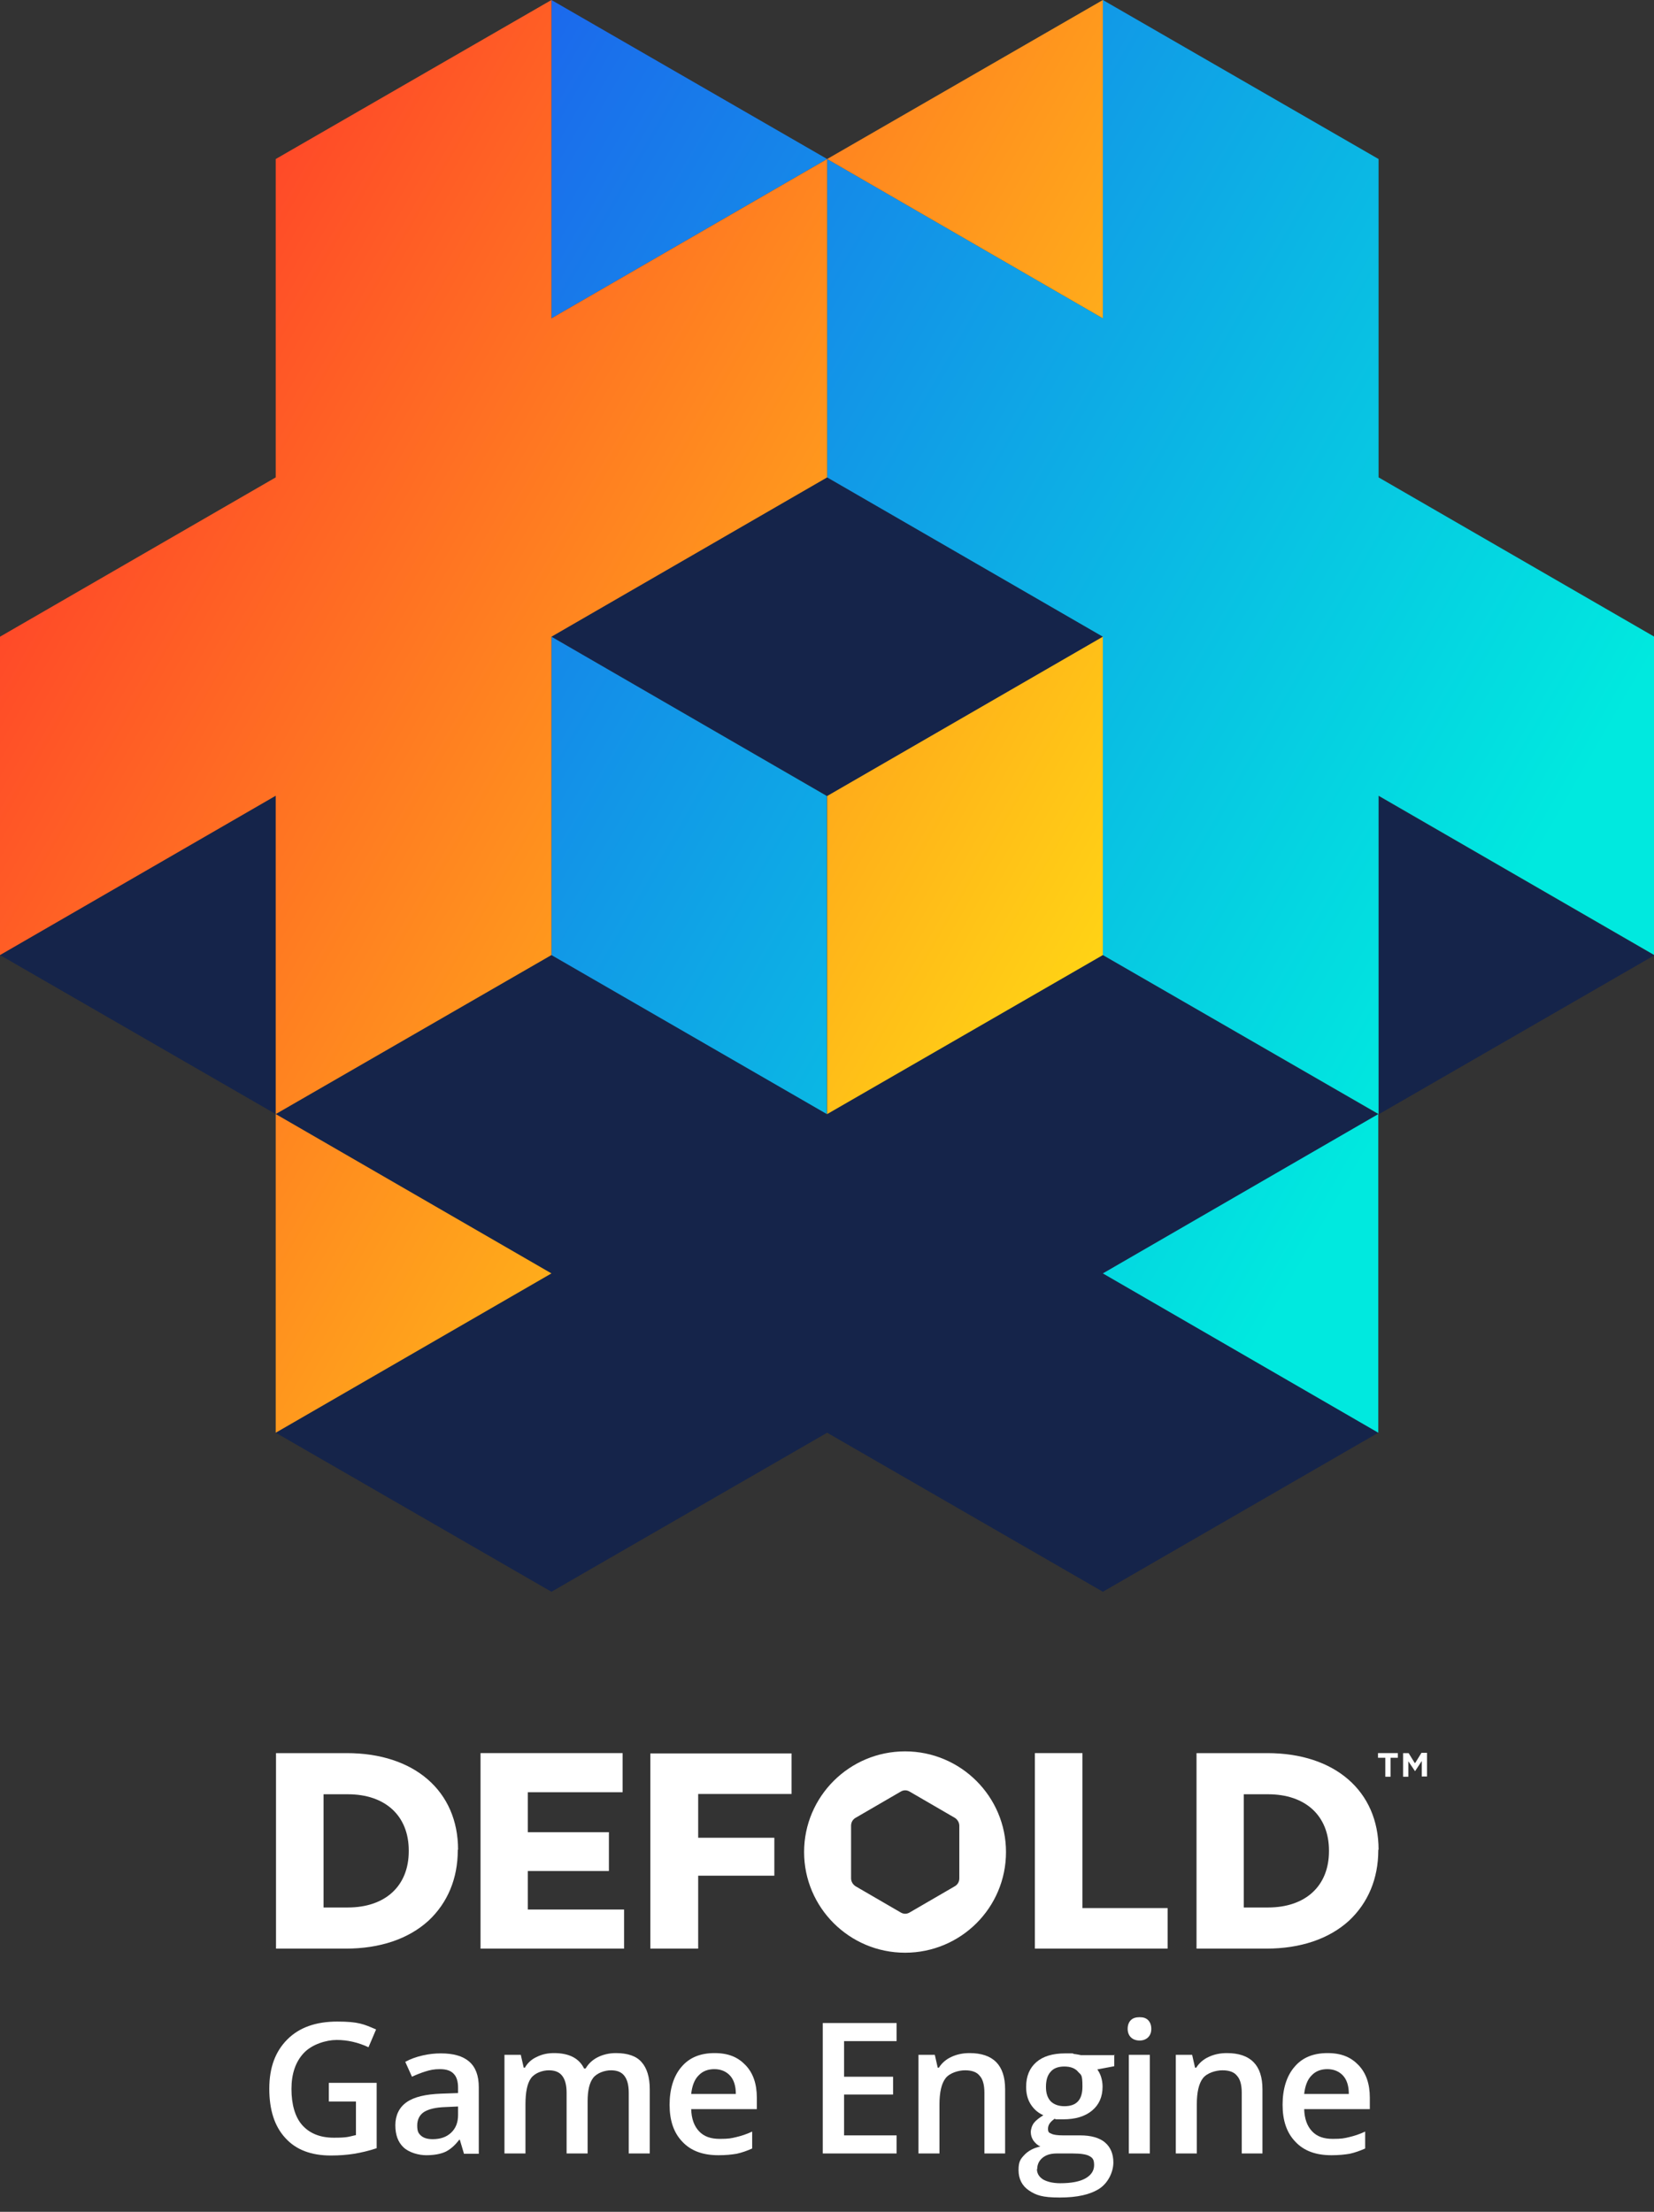 <?xml version="1.0" encoding="UTF-8"?>
<svg id="Layer_1" xmlns="http://www.w3.org/2000/svg" xmlns:xlink="http://www.w3.org/1999/xlink" version="1.1" viewBox="0 0 566.9 758">
  <rect x="0" y="0" width="566.9" height="758" fill="#333333" stroke="none"/>
  <!-- Generator: Adobe Illustrator 29.2.1, SVG Export Plug-In . SVG Version: 2.1.0 Build 116)  -->
  <defs>
    <style>
      .st0 {
        fill: #15244a;
      }

      .st1 {
        fill: url(#Namnlös_övertoning_2);
      }

      .st2 {
        fill: #fff;
      }

      .st3 {
        fill: url(#Namnlös_övertoning);
      }
    </style>
    <linearGradient id="Namnlös_övertoning" data-name="Namnlös övertoning" x1="139.2" y1="586" x2="522.8" y2="365.8" gradientTransform="translate(0 667.3) scale(1 -1)" gradientUnits="userSpaceOnUse">
      <stop offset="0" stop-color="#1c68ec"/>
      <stop offset="1" stop-color="#00e9df"/>
    </linearGradient>
    <linearGradient id="Namnlös_övertoning_2" data-name="Namnlös övertoning 2" x1="13.7" y1="550.1" x2="375.4" y2="341.5" gradientTransform="translate(0 667.3) scale(1 -1)" gradientUnits="userSpaceOnUse">
      <stop offset="0" stop-color="#ff3c2a"/>
      <stop offset="1" stop-color="#ffd215"/>
    </linearGradient>
  </defs>
  <path class="st0" d="M378,218.2l-94.5,54.6-94.5-54.6,94.5-54.6,94.5,54.6ZM472.5,272.8v109.1l94.5-54.5-94.5-54.6ZM0,327.3l94.5,54.5v-109.1L0,327.3ZM283.5,491l94.5,54.5,94.4-54.5-94.4-54.6h0l94.5-54.5-94.5-54.6-94.5,54.5-94.5-54.5-94.5,54.5,94.5,54.6h0l-94.5,54.6,94.5,54.5,94.5-54.5Z"/>
  <path class="st3" d="M472.4,381.9v109.1l-94.4-54.6,94.4-54.6ZM283.4,381.9v-109.1l-94.4-54.6v109.1l94.4,54.5ZM189,0v109.1l94.5-54.6L189,0ZM472.4,163.7h0M378,327.3l94.5,54.5v-109.1l94.5,54.6v-109.1l-94.5-54.6V54.5h0L378,0v109.1l-94.5-54.6v109.1l94.5,54.6v109.1Z"/>
  <path class="st1" d="M283.5,381.9v-109.1l94.5-54.6v109.1l-94.5,54.5ZM283.5,54.5l94.5,54.6V0l-94.5,54.5ZM94.5,163.7h0M189,218.2l94.5-54.6V54.5l-94.5,54.6V0l-94.5,54.5h0v109.1L0,218.2v109.1l94.5-54.6v109.1l94.5-54.5v-109.1ZM94.5,381.9v109.1l94.5-54.6-94.5-54.6Z"/>
  <path class="st2" d="M328.8,643.7v-18c0-1.1-.6-2.1-1.5-2.7l-15.5-9c-1-.6-2.1-.6-3.1,0l-15.5,9c-1,.6-1.5,1.6-1.5,2.7v18c0,1.1.6,2.1,1.5,2.7l15.5,9c1,.6,2.1.6,3.1,0l15.5-9c1-.6,1.5-1.6,1.5-2.7M344.8,634.7c0,19.1-15.5,34.5-34.6,34.5s-34.6-15.5-34.6-34.5,15.5-34.5,34.6-34.5,34.6,15.5,34.6,34.5M455.5,634.2c0-11.9-8-19.3-20.9-19.3h-8.3v38.8h8.3c12.9,0,20.9-7.4,20.9-19.3v-.2ZM472.4,633.9v.2c0,9.7-3.5,18-10,24.1-6.9,6.3-16.7,9.6-28.4,9.6h-23.9v-67h24.3c23.1,0,38.1,13,38.1,33.1M371.1,600.8h-16.4v67h45.5v-13.9h-29.2v-53.1ZM222.9,600.8v67h16.4v-25h26.1v-13h-26.1v-15h32v-13.9h-48.4ZM180.9,641.2h27.8v-13.3h-27.8v-13.7h32.5v-13.4h-48.7v67h49.2v-13.4h-33v-13.1ZM140.1,634.2c0-11.9-8-19.3-20.9-19.3h-8.3v38.8h8.3c12.9,0,20.9-7.4,20.9-19.3v-.2ZM156.9,633.9v.2c0,9.7-3.5,18-10,24.1-6.9,6.3-16.7,9.6-28.4,9.6h-23.9v-67h24.3c23.1,0,38.1,13,38.1,33.1M484.9,604.2l-2.1-3.4h-1.9v8.1h1.8v-5.3l2.3,3.4h0l2.3-3.5v5.3h1.8v-8.1h-1.9l-2.1,3.4ZM472.4,600.8h6.7v1.6h-2.5v6.5h-1.8v-6.5h-2.5v-1.6Z"/>
  <g>
    <path class="st2" d="M112.7,713.8h16.4v22.4c-2.7.9-5.3,1.5-7.7,1.9-2.5.4-5.1.6-8,.6-6.8,0-12-2-15.6-6-3.7-4-5.5-9.6-5.5-16.9s2.1-12.8,6.2-16.9c4.1-4.1,9.8-6.1,17.1-6.1s9.1.9,13.3,2.7l-2.6,6.1c-3.6-1.7-7.3-2.5-10.9-2.5s-8.5,1.5-11.3,4.5c-2.8,3-4.2,7.1-4.2,12.3s1.2,9.6,3.7,12.4c2.5,2.8,6.1,4.3,10.8,4.3s4.9-.3,7.6-.9v-11.5h-9.3v-6.3Z"/>
    <path class="st2" d="M159,738l-1.4-4.7h-.2c-1.6,2.1-3.3,3.5-4.9,4.2-1.6.7-3.8,1.1-6.4,1.1s-5.9-.9-7.8-2.7c-1.9-1.8-2.8-4.3-2.8-7.6s1.3-6.1,3.9-7.9c2.6-1.8,6.5-2.7,11.8-2.9l5.8-.2v-1.8c0-2.2-.5-3.8-1.5-4.8-1-1.1-2.6-1.6-4.7-1.6s-3.4.3-5,.8c-1.6.5-3.1,1.1-4.6,1.8l-2.3-5.1c1.8-1,3.8-1.7,6-2.2,2.2-.5,4.2-.7,6.2-.7,4.3,0,7.5.9,9.7,2.8,2.2,1.9,3.3,4.8,3.3,8.8v22.8h-5.1ZM148.3,733.1c2.6,0,4.7-.7,6.3-2.2,1.6-1.5,2.4-3.5,2.4-6.1v-2.9l-4.3.2c-3.4.1-5.8.7-7.4,1.7-1.5,1-2.3,2.6-2.3,4.6s.4,2.7,1.3,3.5c.9.8,2.2,1.2,4,1.2Z"/>
    <path class="st2" d="M201.4,738h-7.2v-20.8c0-2.6-.5-4.5-1.5-5.8s-2.5-1.9-4.6-1.9-4.8.9-6.1,2.7c-1.3,1.8-1.9,4.8-1.9,9v16.8h-7.2v-33.8h5.6l1,4.4h.4c.9-1.6,2.3-2.9,4.1-3.7,1.8-.9,3.7-1.3,5.9-1.3,5.2,0,8.6,1.8,10.3,5.3h.5c1-1.7,2.4-3,4.2-3.9,1.8-.9,3.9-1.4,6.2-1.4,4,0,7,1,8.8,3.1,1.8,2,2.8,5.1,2.8,9.3v22h-7.2v-20.8c0-2.6-.5-4.5-1.5-5.8-1-1.3-2.5-1.9-4.6-1.9s-4.8.9-6.1,2.6c-1.3,1.7-1.9,4.4-1.9,8v17.9Z"/>
    <path class="st2" d="M246.2,738.6c-5.3,0-9.4-1.5-12.3-4.6-3-3.1-4.4-7.3-4.4-12.7s1.4-9.9,4.1-13c2.7-3.2,6.5-4.7,11.3-4.7s8,1.4,10.6,4.1c2.6,2.7,3.9,6.4,3.9,11.2v3.9h-22.5c.1,3.3,1,5.8,2.7,7.6,1.7,1.8,4,2.6,7.1,2.6s3.9-.2,5.6-.6c1.7-.4,3.6-1,5.5-1.9v5.8c-1.8.8-3.5,1.4-5.3,1.8-1.8.3-3.8.5-6.1.5ZM244.9,709.1c-2.3,0-4.1.7-5.5,2.2-1.4,1.4-2.2,3.6-2.5,6.3h15.3c0-2.8-.7-4.9-2-6.3-1.3-1.4-3.1-2.2-5.4-2.2Z"/>
    <path class="st2" d="M307.3,738h-25.3v-44.7h25.3v6.2h-18v12.2h16.8v6.1h-16.8v14h18v6.2Z"/>
    <path class="st2" d="M344.6,738h-7.2v-20.8c0-2.6-.5-4.6-1.6-5.8-1-1.3-2.7-1.9-5-1.9s-5.3.9-6.7,2.7c-1.4,1.8-2.1,4.8-2.1,9v16.8h-7.2v-33.8h5.6l1,4.4h.4c1-1.6,2.5-2.9,4.3-3.7,1.9-.9,4-1.3,6.2-1.3,8.1,0,12.2,4.1,12.2,12.4v22Z"/>
    <path class="st2" d="M381.9,704.2v3.9l-5.8,1.1c.5.7,1,1.6,1.3,2.6.3,1,.5,2.1.5,3.3,0,3.5-1.2,6.2-3.6,8.2-2.4,2-5.7,3-9.9,3s-2.1,0-2.9-.2c-1.5,1-2.3,2.1-2.3,3.4s.4,1.4,1.1,1.7c.7.4,2.1.6,4,.6h5.9c3.7,0,6.6.8,8.5,2.4,1.9,1.6,2.9,3.9,2.9,6.9s-1.6,6.8-4.7,8.9c-3.2,2.1-7.7,3.1-13.7,3.1s-8.1-.8-10.5-2.4c-2.4-1.6-3.6-4-3.6-7s.7-3.8,2-5.2c1.3-1.4,3.2-2.4,5.5-2.9-1-.4-1.7-1.1-2.4-2-.6-.9-.9-1.9-.9-2.9s.4-2.3,1.1-3.2c.7-.9,1.8-1.7,3.2-2.6-1.8-.8-3.2-2-4.3-3.7-1.1-1.7-1.6-3.7-1.6-6,0-3.7,1.2-6.5,3.5-8.5,2.3-2,5.6-3,9.9-3s2,0,3,.2c1,.1,1.8.3,2.4.4h11.7ZM355.4,743.3c0,1.5.7,2.7,2.1,3.6,1.4.8,3.4,1.3,5.9,1.3,3.9,0,6.8-.6,8.7-1.7,1.9-1.1,2.9-2.6,2.9-4.5s-.5-2.5-1.6-3.1c-1-.6-3-.9-5.8-.9h-5.4c-2.1,0-3.7.5-4.9,1.5-1.2,1-1.8,2.3-1.8,3.9ZM358.5,715.2c0,2.1.5,3.7,1.6,4.9,1.1,1.1,2.7,1.7,4.7,1.7,4.2,0,6.2-2.2,6.2-6.7s-.5-3.9-1.5-5.1c-1-1.2-2.6-1.8-4.7-1.8s-3.7.6-4.7,1.8c-1.1,1.2-1.6,2.9-1.6,5.2Z"/>
    <path class="st2" d="M386.5,695.3c0-1.3.4-2.3,1.1-3,.7-.7,1.7-1,3-1s2.2.3,2.9,1c.7.7,1.1,1.7,1.1,3s-.4,2.2-1.1,2.9c-.7.7-1.7,1.1-2.9,1.1s-2.3-.4-3-1.1-1.1-1.7-1.1-2.9ZM394.1,738h-7.2v-33.8h7.2v33.8Z"/>
    <path class="st2" d="M432.8,738h-7.2v-20.8c0-2.6-.5-4.6-1.6-5.8-1-1.3-2.7-1.9-5-1.9s-5.3.9-6.7,2.7c-1.4,1.8-2.1,4.8-2.1,9v16.8h-7.2v-33.8h5.6l1,4.4h.4c1-1.6,2.5-2.9,4.3-3.7,1.9-.9,4-1.3,6.2-1.3,8.1,0,12.2,4.1,12.2,12.4v22Z"/>
    <path class="st2" d="M456.3,738.6c-5.3,0-9.4-1.5-12.3-4.6-3-3.1-4.4-7.3-4.4-12.7s1.4-9.9,4.1-13c2.7-3.2,6.5-4.7,11.3-4.7s8,1.4,10.6,4.1c2.6,2.7,3.9,6.4,3.9,11.2v3.9h-22.5c.1,3.3,1,5.8,2.7,7.6,1.7,1.8,4,2.6,7.1,2.6s3.9-.2,5.6-.6c1.7-.4,3.6-1,5.5-1.9v5.8c-1.8.8-3.5,1.4-5.3,1.8-1.8.3-3.8.5-6.1.5ZM455,709.1c-2.3,0-4.1.7-5.5,2.2-1.4,1.4-2.2,3.6-2.5,6.3h15.3c0-2.8-.7-4.9-2-6.3-1.3-1.4-3.1-2.2-5.4-2.2Z"/>
  </g>
</svg>